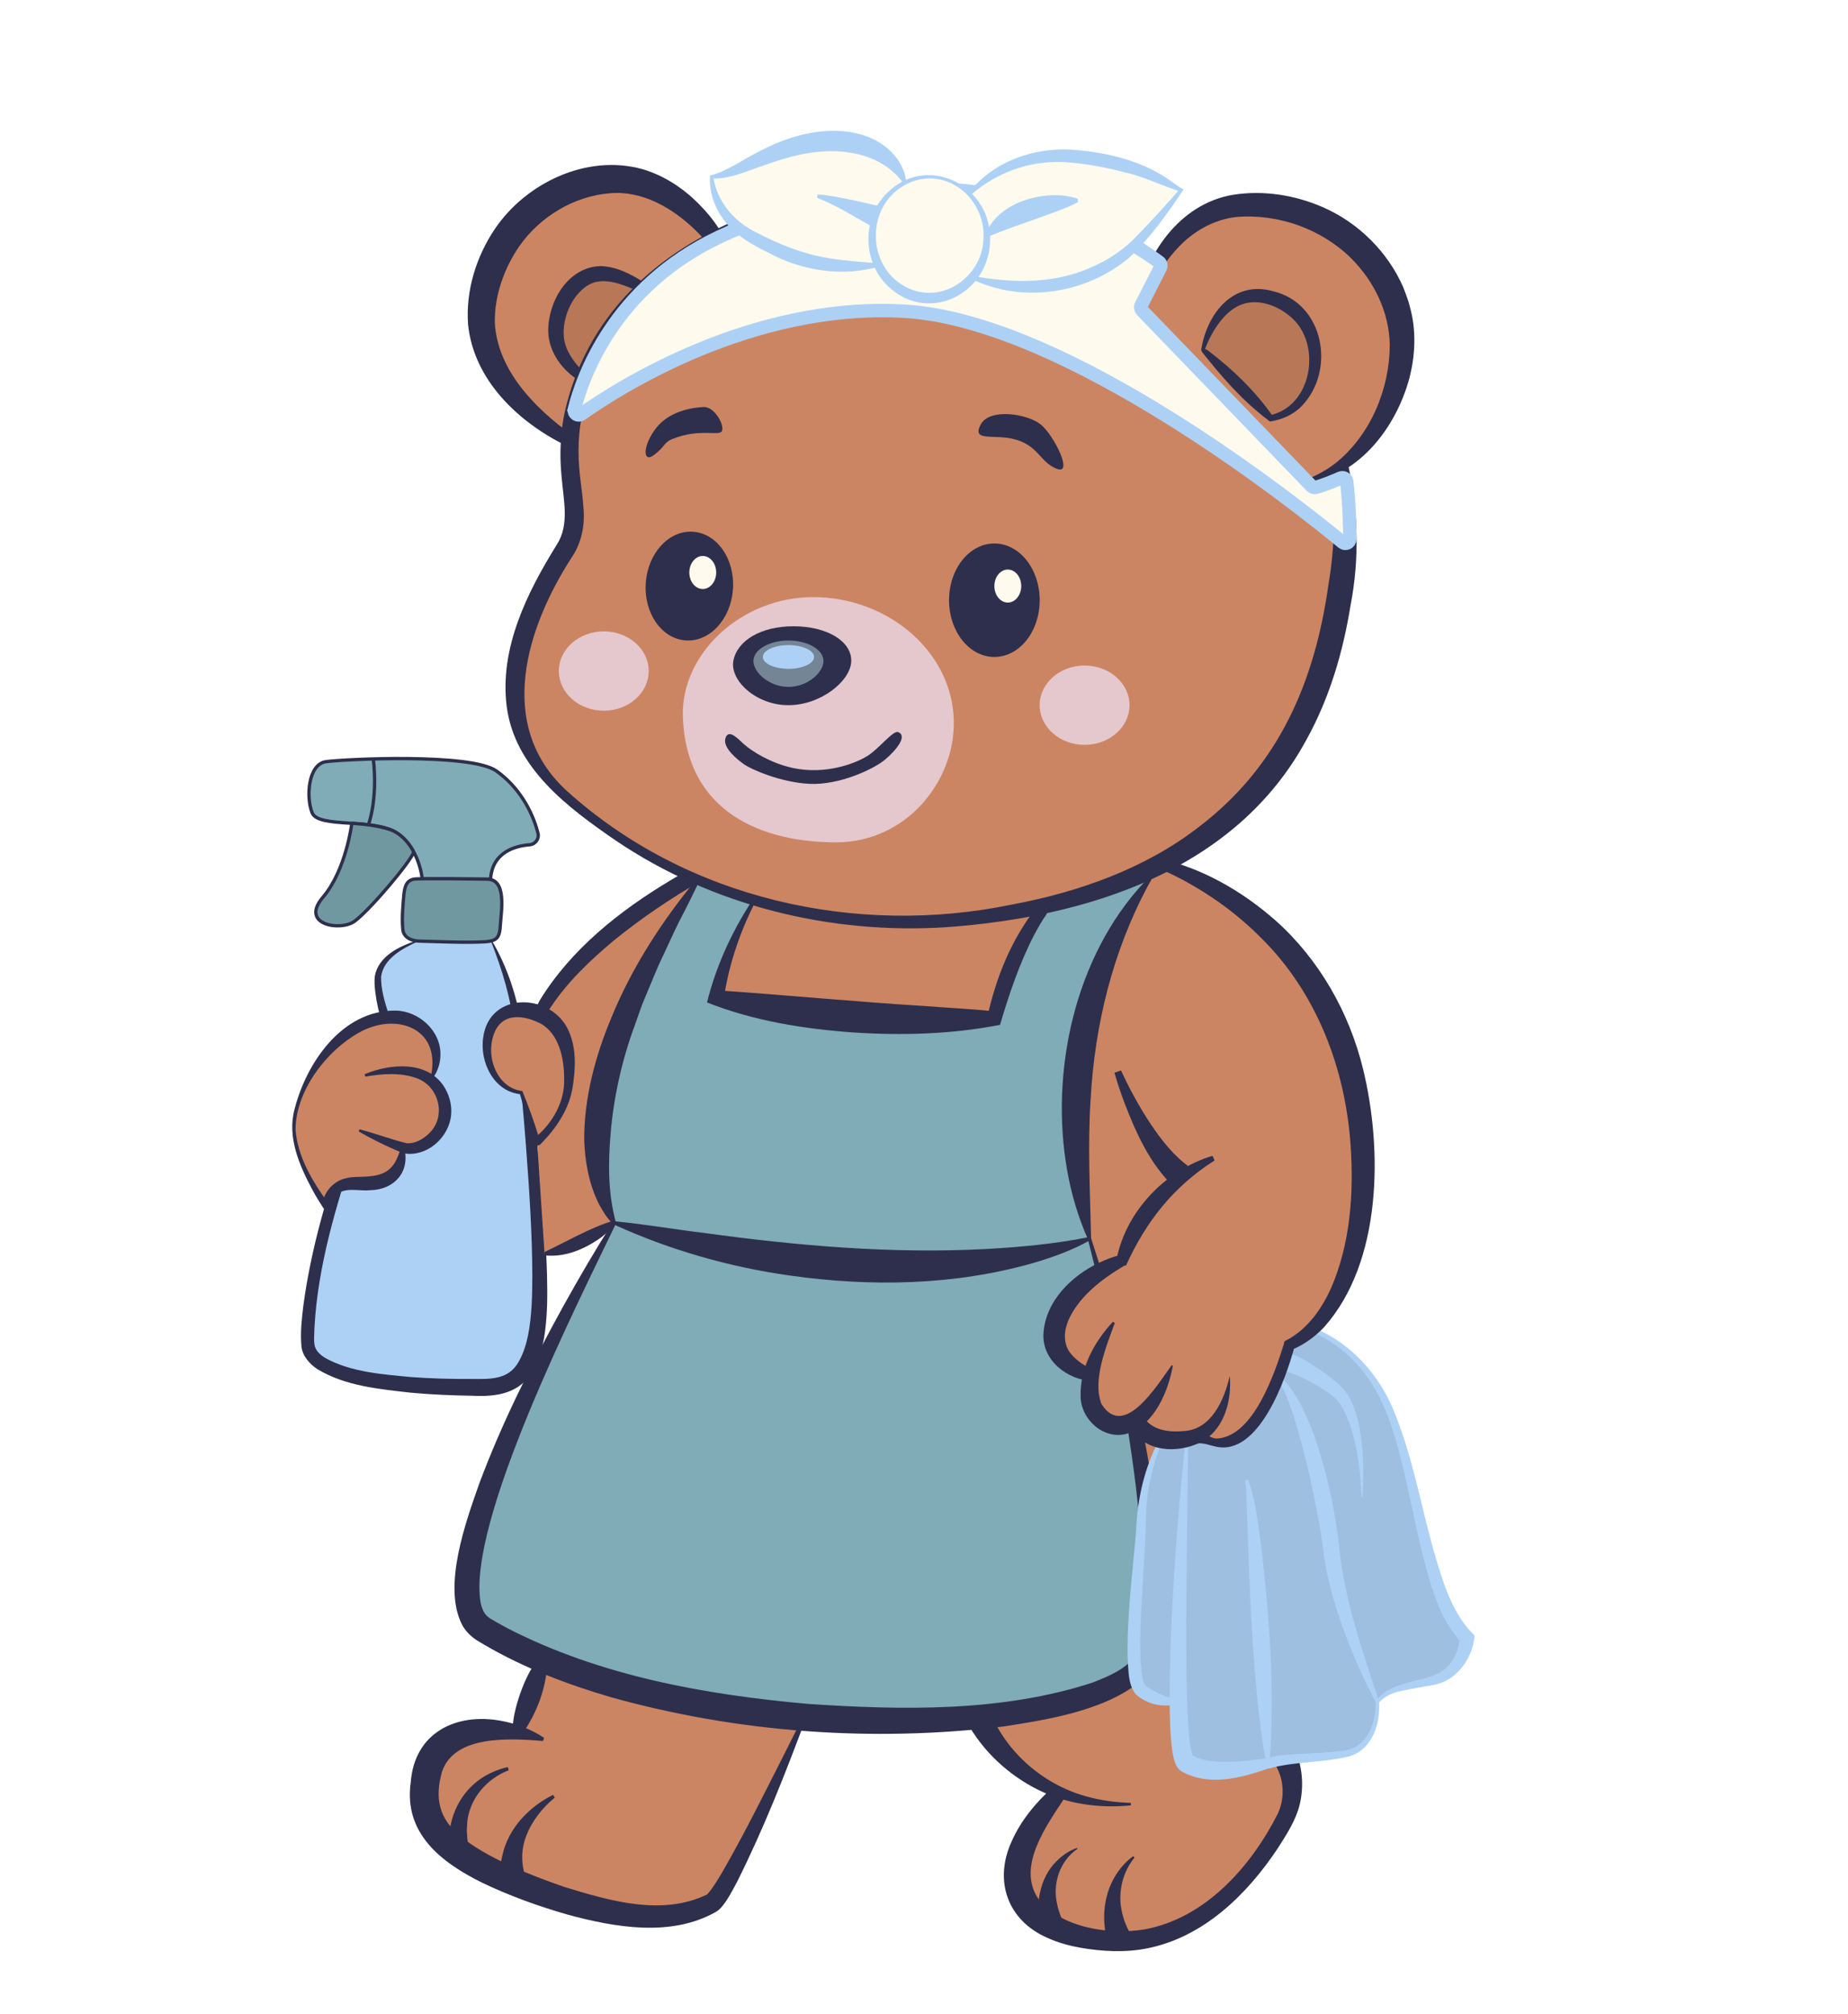 <?xml version="1.0" encoding="UTF-8"?>
<svg id="Layer_8" xmlns="http://www.w3.org/2000/svg" viewBox="0 0 558.56 608.7">
  <defs>
    <style>
      .cls-1 {
        fill: #748596;
      }

      .cls-2, .cls-3 {
        fill: #fffaee;
      }

      .cls-4 {
        fill: none;
      }

      .cls-4, .cls-5, .cls-6 {
        stroke: #2e2f4c;
      }

      .cls-4, .cls-5, .cls-6, .cls-3 {
        stroke-miterlimit: 10;
      }

      .cls-7 {
        fill: #b87858;
      }

      .cls-8 {
        fill: #9ebfe0;
      }

      .cls-9, .cls-5 {
        fill: #7facb6;
      }

      .cls-10 {
        fill: #cc8562;
      }

      .cls-11 {
        fill: #add1f5;
      }

      .cls-6 {
        fill: #7098a1;
      }

      .cls-12 {
        fill: #2e2f4c;
      }

      .cls-13 {
        fill: #e5c7ce;
      }

      .cls-3 {
        stroke: #add1f5;
        stroke-width: 4.06px;
      }
    </style>
  </defs>
  <path class="cls-10" d="M340.86,546.3c-34.17,1.36-46.07-26.29-46.07-26.29h-52.54s-22.92,53.35-28.13,56.21c-5.21,2.86-18.49,8.85-52.09-3.39-33.6-12.24-36.98-22.92-33.86-36.46,3.13-13.54,20.57-14.84,35.16-9.64l-7.95-2.12,7.69-21.58,47.92-237.13,137.71-4.09s33.4,8.74,51.34,43.65c17.94,34.9,13.82,90.42-11.31,102.06,0,0-3.75,31.37-20.63,27.71l19.05,96.34s5.61,9.24,0,19.8c-5.61,10.56-23.15,37.82-51.82,36.31-25.09-1.32-41.32-16.68-16.39-44.74"/>
  <g>
    <path class="cls-5" d="M148.27,265.67h-20.65s-.74-9.36-7.72-13.96c-6.98-4.6-23.62-1.34-25.55-6.09-1.93-4.75-1.19-14.7,4.16-15.45s43.82-2.67,51.54,2.82c6.6,4.7,10.81,11.89,12.55,18.79.43,1.7-.79,3.36-2.53,3.5-4.25.33-11.28,2.14-11.8,10.39Z"/>
    <path class="cls-4" d="M111.35,249.22s2.9-7.46,1.49-19.88"/>
    <path class="cls-6" d="M106.34,248.79s-1.69,14.09-8.75,22.37c-7.06,8.29,5.33,10.37,9.61,7.21,4.52-3.34,16.46-17.4,17.88-20.87,0,0-2.42-5.16-7.14-6.8s-11.6-1.9-11.6-1.9Z"/>
    <g>
      <path class="cls-11" d="M148.6,284.52s4.77,9.21,7.08,20.68c2.31,11.46,9.33,72.91,6.99,94.23-2.12,19.3-10.47,19.82-17.73,19.82s-50.81.14-51.9-12.93c-1.09-13.07,7.24-55.02,26.38-90.56,0,0-5.47-12.68-5.22-20.13.25-7.46,11.96-11.24,11.96-11.24l22.44.14Z"/>
      <path class="cls-12" d="M148.72,284.32c4.77,8.15,7.7,17.34,9.09,26.66,2.42,15.38,4.28,30.82,5.73,46.32.56,6.2,1.05,12.41,1.4,18.65.34,6.24.59,12.48.41,18.82-.29,6.58-.9,13.15-4.16,19.2-3.86,7.14-11.11,8.2-18.46,7.81-6.26-.09-12.53-.37-18.8-.95-9.46-1.1-19.39-1.96-27.89-7.02-2.24-1.41-4.58-3.92-4.92-6.84-.39-4.09.07-8.16.53-12.13,2.06-15.54,6.24-30.73,11.36-45.49,4.18-11.78,9.1-23.31,15.05-34.33,0,0-.06,1.34-.06,1.34-2.36-6.12-4.35-12.28-4.78-18.89-.04-.83-.02-1.74.09-2.57,1.14-6.05,7.56-9.07,12.82-10.69,7.5-.08,15.09-.03,22.59.1h0ZM148.48,284.72c-7.39.02-15.08.01-22.26-.19-4.56,2.07-10.31,5.16-11.03,10.6-.07,3.84,1.06,7.56,2.25,11.25,1.1,3.2,2.33,6.38,3.7,9.44-5.95,11.08-10.9,22.7-14.96,34.63-5.65,17.43-10.8,35.5-11.25,53.88-.01.68.06,1.47.13,2.07.33,1.77,1.61,2.92,3.24,3.96,7.74,4.3,17.23,4.94,26.05,5.78,6.11.45,12.27.6,18.43.57,5.79.07,11.07.13,14.03-5.28,2.78-4.9,3.49-11.15,3.87-16.86.32-6.07.24-12.26.05-18.43-.2-6.17-.53-12.36-.94-18.54-1.04-15.45-2.33-30.91-4.26-46.28-1-9.17-3.68-18.13-7.02-26.6h0Z"/>
    </g>
    <path class="cls-6" d="M141.7,284.73c7.55-.13,9.23.1,9.51-4.95.24-4.22,2.13-14.11-3.98-14.11,0,0-20.63-.33-22.17,0s-2.72,1.23-3,4.8c-.17,2.14-.68,6.65-.31,10.4.22,2.28,2.39,3.44,4.85,3.52,4.55.15,12.28.38,15.11.34Z"/>
  </g>
  <g>
    <path class="cls-10" d="M117.57,355.91c-19.77,2.88-19.23,8.23-19.23,8.23h0s-9.79-13.42-9.54-23.78c.25-10.37,10.12-27.9,23.95-32.09,13.82-4.2,22.22,6.78,18.02,16.72l4.18,15.31-13.33,7.97-4.05,7.66Z"/>
    <path class="cls-10" d="M210.97,264.28l-25.32,105.24c-12.81,8.79-21.05,9.52-21.05,9.52l-2.24-33.74-4.83-15.14c-13.61-1.72-16.36-25.9-1.85-24.77,2.85.22,5.14.96,6.97,2.07l.02-.37c13.3-24.89,48.3-42.8,48.3-42.8Z"/>
    <path class="cls-12" d="M212.01,266.14c-9.24,5.26-18.22,11.37-26.51,18.09-7.13,5.97-13.95,12.45-19.09,20.21-.71,1.11-1.59,2.09-3.31,2.7l-.88-.47c-.32-1.73.19-3.09.88-4.31,9.45-15.47,24.13-27.09,39.5-36.31,2.38-1.43,4.77-2.75,7.32-4,0,0,2.09,4.09,2.09,4.09h0Z"/>
    <path class="cls-12" d="M162.83,343.57c-.23-.08-.58-.08-.86.05-.35.19-.33.22-.3.19,0,0,.03-.02.03-.02l.06-.05.12-.1c5.21-4.32,8.89-10.84,8.63-17.72,0-6.25-1.6-13.69-7.3-16.71-6.01-2.93-12.44-3.04-14.36,4.68-1.67,6.4,1.75,15,9.03,15.8,1.88,4.67,3.53,9.12,4.95,13.88h0ZM162.13,346.06c-1.91-5.12-3.63-10.54-5.07-15.74,0,0,.41.34.41.34-8.18-.66-12.62-9.78-11.39-17.3,1.95-14.06,20.96-13.33,25.91-1.6,2.35,5.49,1.93,11.53,1.04,17.12-1.11,6.45-4.95,12.07-9.44,16.67,0,0-.13.13-.13.13l-.07.07-.04.03s.03.02-.33.21c-.29.14-.65.15-.89.08h0Z"/>
    <path class="cls-12" d="M110.2,324.62c7.56-3.16,18.66-4.25,23.88,3.54,1.71,2.61,2.59,5.74,2.27,8.85-.67,6.28-6.28,11.74-12.66,11.69-1.54-.02-2.99-.68-4.37-1.28-3.73-1.66-7.39-3.44-10.91-5.52,0,0,.27-.63.27-.63,4.71,1.22,9.55,3.06,14.26,4.21,2.47.17,4.94-1.2,6.69-2.93,5.44-5.04,3.13-14.42-3.84-16.78-4.78-1.71-10.33-1.3-15.36-.42,0,0-.24-.73-.24-.73h0Z"/>
    <path class="cls-12" d="M122.16,346.78c1.9,7.25-2.9,12.72-10.2,12.88-3.66.39-7.77-1.2-10.7,1.72-1.41,1.23-2.07,3.32-2.62,5.03-1.55-2.29-3.08-4.7-4.35-7.11-3.89-7.3-7.55-15.78-5.24-24.19,3.61-14.05,14.34-29.77,30.37-29.72,7.12.02,13.91,6.13,13.7,13.42-.02,2.3-.7,4.53-1.88,6.37l-.92-.39c2.89-14.42-11.05-19-21.97-12.65-9.82,5.52-18.99,17.61-19.02,29.25.62,8.15,5.13,15.68,9.84,22.15,0,0-1.82.4-1.82.4.55-3.22,2.59-6.1,5.66-7.38,2.81-1.24,5.76-.75,8.61-1.09,6.06-.5,7.99-3.32,9.55-8.71,0,0,1,.02,1,.02h0Z"/>
    <path class="cls-12" d="M164.55,378.35c6.15-2.85,14.32-7.64,20.81-9.43,0,0,.57.82.57.82-1.22,1.66-2.7,3.03-4.3,4.24-4.88,3.48-10.86,6.06-16.99,5.37,0,0-.09-1-.09-1h0Z"/>
  </g>
  <g>
    <g>
      <path class="cls-9" d="M185.71,369.57s-62.26,108.93-39.69,122.74c62.61,38.31,197.99,33.67,201.49,5.5,5.7-45.85-18.21-123.48-18.21-123.48"/>
      <path class="cls-12" d="M186.14,369.82c-11.61,24.19-45.4,90.84-40.81,114.82.63,2.56,1.58,3.84,3.45,4.81,1.5.92,3.13,1.78,4.66,2.62,27.98,14.37,59.62,20.06,90.8,22.83,28.63,1.92,58.69,2.49,86.11-6.48,5.31-2.11,12.76-5.1,14-11.08,2.47-21.6-.13-43.81-3.43-65.25-3.11-19.36-7.25-38.59-12.1-57.61,0,0,.96-.29.96-.29,11.12,33.95,19.91,69.23,21.54,105.08-.06,3.5.13,7.81-.11,11.29,0,0-.53,7.56-.53,7.56-.38,3.18-1.97,6.05-4.15,8.3-10.7,10.27-29.24,13.13-43.22,15.31-39.56,4.78-80.17,1.88-118.57-8.83-13.21-3.85-26.34-8.85-38.31-15.84,0,0-1.64-.98-1.64-.98-2.17-1.2-4.18-3.17-5.24-5.32-5.75-11.65,1.23-30.84,5.26-42.32,6.95-18.62,15.85-36.28,25.4-53.65,4.79-8.63,9.76-17.14,15.05-25.47l.87.5h0Z"/>
    </g>
    <g>
      <path class="cls-9" d="M347.51,265.76s-33.94,39.36-18.21,108.57c0,0-52.36,21.71-143.6-4.76,0,0-22.43-32.04,25.29-103.67l16.72,6.6s-8.3,13.76-11.24,29.04c0,0,36.27,8.62,84.08,6.27,0,0,4.99-21.58,15.62-34.31l31.34-7.75Z"/>
      <path class="cls-12" d="M347.93,265.5c.05.11.07.36-.02.55-.12.22-.11.18-.14.22,0,0-.11.19-.11.19,0,0-.22.38-.22.38,0,0-.43.77-.43.77-10.68,19.85-16.15,42.23-17.37,64.63-.92,13.99-.16,27.96.14,41.96,0,0,.09.35.09.35,0,0-.39.23-.39.23-5.43,3.05-11.29,5.16-17.24,6.9-23.83,6.81-49.25,7.22-73.66,3.75-18.28-2.59-36.22-7.72-53.02-15.39-2.03-1.66-3.29-3.99-4.55-6.22-3.02-6.06-4.24-12.86-4.44-19.59.01-12.64,3.38-25.11,8.22-36.72,6.24-15.22,15.35-29.27,25.79-41.9,0,0,.26-.32.26-.32,0,0,.34.13.34.13,0,0,16.72,6.6,16.72,6.6,0,0,.55.22.55.22-4.8,9.28-8.21,19.4-9.71,29.72,0,.01-1.73-2.68-1.73-2.68,20.03,1.37,42.42,3.51,62.47,4.73,6.96.55,13.93.86,20.97,1.6,0,0-2.02,1.69-2.02,1.69,2.61-11.87,7.26-23.45,14.82-33.03.56-.61,1.28-1.1,2.53-1.1,0,0,.01,0,.01,0,0,0,.08-.12.08-.12l.18-.04c9.3-2.4,22.43-5.3,31.89-7.52h0ZM347.08,266.02c-8.72,2.21-23.02,6.27-30.53,7.82.29,1.25.03,2.01-.38,2.65-1.32,1.87-2.43,3.88-3.53,5.9-4.48,8.63-7.64,18.01-10.38,27.31-14.58,2.84-29.51,3.26-44.3,2.3-15.08-1.09-30.08-3.46-44.26-9.07,2.71-10.93,7.44-21.29,13.58-30.69,0,0,.24.72.24.72,0,0-16.72-6.6-16.72-6.6,0,0,.6-.19.6-.19-1.99,4.23-4.06,8.38-6.21,12.46-1.78,3.56-4.1,8.85-5.88,12.48-1.81,4.11-3.55,8.5-5.29,12.63,0,0-2.27,6.41-2.27,6.41-3.85,10.48-6.32,21.67-7.21,32.62-.76,8.82-.76,17.89,1.57,26.49,0,0-.28-.2-.27-.19,9.19.88,18.04,2.45,27.12,3.53,28.09,3.87,56.46,6.32,84.83,4.85,10.46-.57,21.04-1.55,31.31-3.6,0,0-.3.6-.3.57-2.94-6.63-5-13.65-6.26-20.79-5.24-29.77,2.3-64.53,23.24-86.95.38-.39.75-.74,1.15-1.1.03-.01.08-.11,0,.05-.05.13.03.32.12.38h0Z"/>
    </g>
  </g>
  <path class="cls-10" d="M394.94,145.96c17.98-4.26,28.83-25.05,28.86-41.63.03-21.29-19.02-41.96-45.74-41.96-26.71,0-33.84,30.87-33.84,30.87"/>
  <path class="cls-10" d="M171.89,133.5s-29.91-16.18-26.12-41.82c3.8-25.63,25.16-37.98,41.77-37.03,16.61.95,27.53,16.61,27.53,16.61"/>
  <path class="cls-10" d="M349.14,79.44s-50.64-26.77-92.41-20.12c-41.77,6.65-61.12,22.31-78.5,53.17-17.39,30.86,1.13,40.35-7.42,54.12-8.54,13.77-29.17,48.42-.34,74.05,28.83,25.63,81.04,51.27,153.68,31.33,72.63-19.94,78.33-78.33,81.18-94.47,2.85-16.14,0-36.26,0-36.26"/>
  <path class="cls-12" d="M343.25,92.5c2.63-15.34,13.16-30.89,29.35-33.62,9.11-1.47,18.69.02,27.11,3.68,10.8,4.66,19.72,13.5,24.44,24.28.58,1.59,1.56,3.95,1.91,5.61,2.06,7.07,1.76,14.74-.07,21.82-3.97,14.74-15.02,29.46-30.93,31.73,0,0-.26-1.09-.26-1.09,3.32-1.27,6.37-2.98,9.06-5.1,10.47-8.51,16.19-22.37,16.2-35.69-.21-9.81-4.69-19.07-11.6-25.99-9-8.95-22.19-13.64-34.84-12.55-6.93.81-13.16,4.42-17.88,9.61-4.58,4.96-8.12,11.22-10.55,17.75,0,0-1.95-.45-1.95-.45h0Z"/>
  <path class="cls-12" d="M171.01,134.62c-14.39-7.08-27.91-19.84-29.55-36.71-.68-10.16,2.43-20.27,8.12-28.74,9.43-13.94,27.82-22.7,44.57-18.06,6.54,1.91,12.27,5.72,16.99,10.43,2.36,2.39,4.36,4.75,6.2,7.64,0,0-4.51,3.14-4.51,3.14-.84-.96-1.89-2.07-2.92-3.03-6.86-6.58-15.9-11.77-25.65-10.88-10.78.86-21.05,7.07-27.25,15.93-4.56,6.57-7.57,14.91-7.45,23.03.69,14.36,12.01,25.93,23.21,33.99,0,0-1.76,3.26-1.76,3.26h0Z"/>
  <g>
    <path class="cls-7" d="M194.53,87.05s-8.04-4.7-13.12-4.38-11.44,4.61-13.21,14.93c-1.77,10.32,8.23,16.62,8.23,16.62l18.1-27.17Z"/>
    <path class="cls-12" d="M175.69,115.4c-5.54-3.13-9.9-8.85-9.99-15.43-.01-8.94,5.96-19.3,15.84-19.56,5.14.16,9.57,2.65,13.75,5.35,0,0-1.51,2.58-1.51,2.58-5.34-2.16-11.93-5.57-17.13-1.4-4.45,3.4-7.05,10.39-6.09,15.92.76,3.8,3.44,7.47,6.61,10.19l-1.48,2.35h0Z"/>
  </g>
  <path class="cls-12" d="M407.48,140.45c3.04,13.93,3.47,28.41.73,42.44-2.23,13.94-6.32,28-13.33,40.63-21.45,39.69-66.55,53.63-108.84,56.67-35.03,2.27-70.89-6.49-100.04-26.27-14.38-9.89-30.49-21.85-32.86-40.54-2.17-17.61,6.17-34.29,15.14-48.78,3.93-6.03,2.03-13.42,1.47-20.4-.72-7.09-.39-14.57,1.4-21.58,14.67-58.42,89.14-75.7,141.1-63.05,13.79,3.57,27.33,9.01,38.69,17.81,0,0-3.6,4.15-3.6,4.15-16.01-12.54-36.33-18.91-56.42-20.88-45.26-4.17-103.45,13.74-114.66,63.18-1.52,6.51-1.73,13.12-.97,19.83.35,3.38.92,6.8,1.12,10.53.34,4.81-.73,9.99-3.49,14.07-13.86,21.38-23.2,50.9-1.66,70.68,36.19,32.74,87.55,44.22,134.89,34.35,19.97-3.76,39.99-10.85,56.06-23.29,24.29-18.4,35.24-43.99,39.34-73.54,2.03-11.64,1.93-23.58,1.59-35.39,0,0,4.35-.62,4.35-.62h0Z"/>
  <g>
    <path class="cls-7" d="M363.58,105.68s5.1-21.89,22.49-15,13.56,33.29-2.07,35.69l-20.43-20.69Z"/>
    <path class="cls-12" d="M363.27,106.31l-.17-.49c-.06-.27.07-.63.1-.9,1.94-10.58,9.82-20.29,21.64-16.9,15.41,3.69,18.97,23.95,8.6,34.69-2.55,2.67-6.04,4.13-9.58,4.66,0,0-.51-.37-.51-.37-7.77-5.84-14.06-13.09-20.08-20.69h0ZM363.86,105.29c.65.31,1.01.42,1.68.97,7.27,5.54,13.87,11.97,19.14,19.47,0,0-.8-.27-.8-.27,3.01-.62,5.66-2.28,7.62-4.54,5.75-6.72,5.68-18.32-.56-24.39-3.83-3.83-10.24-6.5-15.56-4.55-4.1,1.47-7.26,5.55-9.34,9.46-.71,1.33-1.36,2.81-1.9,4.23-.06.17.01-.04-.06-.13,0,0-.21-.23-.21-.23h0Z"/>
  </g>
  <path class="cls-12" d="M203.25,132.66c8.44-3.41,14.22-.66,14.98-2.46s-2.28-7.39-5.59-7.21-10.24,1.14-14.32,6.35c-4.08,5.21-4.17,10.81-.66,8.15,3.51-2.65,2.91-3.75,5.59-4.84Z"/>
  <path class="cls-12" d="M305.86,132.55c-6.07-1.28-12.11.88-9.46-4.24s14.23-3.27,18.21,0c3.98,3.27,9.99,15.38,4.77,13.35s-5.57-7.42-13.52-9.1Z"/>
  <path class="cls-13" d="M288.2,215.92c1.49,19.01-13.68,38.63-35.48,38.63s-45.22-8.64-46.32-37.84c-.72-19.06,17.58-36.27,39.38-36.27,21.8,0,40.85,15.39,42.42,35.48Z"/>
  <path class="cls-12" d="M257.29,199.63c0,6.05-9.15,13.47-18.99,13.47s-17.79-7.54-16.63-13.47c1.19-6.08,8.33-10.38,18.17-10.38s17.45,4.33,17.45,10.38Z"/>
  <path class="cls-1" d="M248.9,199.75c0,3.42-4.74,7.82-10.59,7.82-5.85,0-10.59-4.4-10.59-7.82s4.74-6.19,10.59-6.19c5.85,0,10.59,2.77,10.59,6.19Z"/>
  <ellipse class="cls-11" cx="238.31" cy="198.53" rx="7.74" ry="3.58"/>
  <path class="cls-12" d="M244.48,236.86c9.33.51,19.79-4.59,22.98-7.27,3.48-2.93,6.93-7.21,4-8.36-1.51-.59-5.76,4.98-9.2,7.16s-12.63,5.91-22.82,3.64c-6.35-1.41-12-4.82-14.72-7.26-1.6-1.44-4.49-4.68-5.45-1.72s3.82,6.66,5.78,8.02c2.07,1.43,10.83,5.32,19.43,5.79Z"/>
  <ellipse class="cls-12" cx="300.55" cy="181.38" rx="13.7" ry="17.15"/>
  <ellipse class="cls-2" cx="304.61" cy="177.1" rx="4.06" ry="4.99"/>
  <ellipse class="cls-12" cx="208.35" cy="177.1" rx="16.46" ry="13.21" transform="translate(18.05 373.46) rotate(-86.26)"/>
  <ellipse class="cls-2" cx="212.41" cy="173" rx="4.06" ry="4.99"/>
  <path class="cls-13" d="M341.4,213.1c0,6.62-6.08,11.99-13.58,11.99-7.5,0-13.58-5.37-13.58-11.99s6.08-11.99,13.58-11.99c7.5,0,13.58,5.37,13.58,11.99Z"/>
  <path class="cls-13" d="M196.07,202.78c0,6.62-6.08,11.99-13.58,11.99-7.5,0-13.58-5.37-13.58-11.99s6.08-11.99,13.58-11.99c7.5,0,13.58,5.37,13.58,11.99Z"/>
  <path class="cls-12" d="M338.83,323.48c2.57,5.59,5.58,11.11,8.98,16.22,3.24,4.81,7.08,9.74,11.74,12.96,0,0-4.75,5.98-4.75,5.98-7.35-7.05-11.37-16.18-14.95-25.41-1.11-2.99-2.13-5.98-3.01-9.06l1.99-.7h0Z"/>
  <path class="cls-12" d="M299.25,517.38c5.08,12.28,16.04,21.81,28.86,25.41,4.4,1.24,9.02,1.9,13.68,2.01l.03.76c-9.52.96-19.41-.39-28.09-4.73-8.92-4.43-16.68-11.64-21.5-20.43,0,0,7.02-3.02,7.02-3.02h0Z"/>
  <path class="cls-12" d="M391.37,528.47c2.25,5.19,2.78,11.09,1.53,16.58-1.19,5.08-4.13,9.46-6.9,13.8-9.24,13.77-22.2,26.45-39.05,29.88-6.75,1.38-13.64,1.01-20.42-.15-3.38-.61-6.79-1.52-10.09-3.05-11.96-5.28-16.1-17.2-10.68-29.06,2.77-6.29,7.27-11.73,12.32-16.25,0,0,3.62,3.21,3.62,3.21-5.64,8.58-14.41,20.74-7.85,30.39,6.84,8.78,21.48,10.96,32.02,9.23,18.44-3.34,32.25-18.96,40.4-35.07,2.21-4.91,1.84-10.87-1.22-15.29-.08-.1-.21-.28-.22-.25,0,0,6.53-3.96,6.53-3.96h0Z"/>
  <path class="cls-12" d="M325.68,558.69c-5.46,3.71-7.64,10.7-6.12,16.92.35,1.78,1.28,4.17,2,5.84,0,0-7.32,2.18-7.32,2.18-1.27-7.41-.38-16,5.29-21.4,1.75-1.72,3.8-3.05,6.03-3.82,0,0,.13.29.13.29h0Z"/>
  <path class="cls-12" d="M342.9,561.36c-3.31,4.01-4.72,9.36-4.15,14.43.14.74.25,1.56.41,2.29.13.48.5,1.76.63,2.22.63,1.71,1.4,3.31,2.26,4.89,0,0-7.08,2.87-7.08,2.87-.44-1.82-.89-3.81-1.06-5.68-.66-5.59.52-11.62,3.69-16.28,1.35-2.03,2.98-3.81,4.93-5.2,0,0,.38.46.38.46h0Z"/>
  <path class="cls-3" d="M173.62,123.75c-.3,1.2,1.05,2.12,2.06,1.41,10.76-7.63,51.35-33.84,97.75-31.11,49.01,2.88,119.29,59.05,132.38,69.85.87.72,2.17.1,2.17-1.02,0-3.63-.13-10.32-.92-17.34-.1-.89-1.03-1.42-1.85-1.07-2.06.89-5.57,2.34-7.52,2.81-.46.11-.95-.03-1.28-.37l-51.26-53.12c-.39-.41-.49-1.02-.23-1.53l5.8-11.39c.29-.58.14-1.28-.38-1.67-7.38-5.53-60.36-41.99-133.05-7.54-31.85,15.1-41.29,42.45-43.69,52.06Z"/>
  <g>
    <path class="cls-8" d="M443.39,495s-.76,10.6-10.6,12.87c-9.84,2.27-13.62,2.65-16.46,6.43,0,0,.94,14.39-10.79,15.9-11.55,1.49-15.16.86-22.19,2.57l-.14.08c-12.11,3.03-18.92,3.03-24.6,0-1.52-.82-2.8-8.19-3.86-18.56-2.18-.13-6.33-.75-9.77-3.39-4.92-3.79-.38-38.99,0-51.86.38-12.86,5.68-23.46,5.68-23.46l34.82-19.69,3.79-16.28s19.3,2.27,29.52,23.85c10.22,21.57,11.35,58.28,24.6,71.53Z"/>
    <path class="cls-11" d="M389.32,399.13c14.79,2.34,26.69,13.92,32.09,27.54,5.53,13.45,8.01,27.98,11.89,41.83,2.56,8.71,5.28,18.44,11.64,24.96,0,0,.76.81.76.81l-.12.91c-.85,6.67-5.82,13.03-12.6,14.05-2.95.54-5.92,1-8.8,1.61-2.82.59-5.6,1.46-7.45,3.79,0,0-.49.59-.49.59-4.25-7.93-7.81-16.19-10.84-24.7-2.36-6.75-4.35-13.76-5.28-20.91-.11-1.01-.51-3.71-.64-4.75-2.05-12.65-4.84-25.26-8.64-37.5-1.42-3.81-2.52-8.18-5.58-10.99-.03-.01.48,0,.47-.01,0,0-34.82,19.68-34.82,19.68,0,0,.2-.21.2-.21-2.71,6.77-4.4,14.01-4.72,21.21,0,0-.13,5.53-.13,5.53-.11,3.75-.7,12.76-.91,16.63-.43,9.11-1.32,18.26-.15,27.2.18,1.07.44,2.15.95,2.9,2.7,2.17,6.29,3.43,10.1,4.55,0,0,.06,1,.06,1-4.52,1.28-9.59.33-13.12-2.95-2.28-3.11-2.07-7.06-2.35-10.61-.3-12.79,1.52-26.2,2.56-38.88.37-9.38,2.47-18.86,6.9-27.16.46-.28,34.72-19.61,35.17-19.88,2.32.94,3.84,2.95,5.22,4.89,3.67,5.59,6.03,11.87,8.05,18.19,3.32,10.46,5.29,21.3,6.38,32.22,1.97,14.91,6.98,29.18,11.68,43.46,0,0-.88-.09-.85-.1,3.62-5.16,10.94-5.55,16.44-7.42,5.27-1.33,8.57-6.5,8.82-11.74,0,0,.64,1.71.64,1.71-7.02-7.66-9.42-17.58-11.96-27.17-2.32-9.43-4.04-18.91-6.38-28.2-2.36-9.24-5.18-18.54-10.95-26.06-5.65-7.49-14.06-13.24-23.34-15,0,0,.12-.99.12-.99h0Z"/>
    <path class="cls-11" d="M359.11,437.5c-.2,17.21-.63,43.46-.58,60.45.04,7.52.13,15.03.56,22.51.28,3.4.37,7.34,1.48,10.37-.06-.16-.37-.41-.6-.51,0,0,.09.04.09.04,2.57,1.32,5.25,1.87,8.26,2.02,4.08.2,8.52-.24,12.66-.79.28-.05,1.11-.16,1.39-.2,0,0,.23-.03.23-.03.04.01.07-.06.13.03,0,0,.06.1.06.1.14.33.17.47.31.86,0,0-.38.51-.38.51-1.34-7.09-2.14-14.21-2.88-21.33-1.88-19.55-2.39-39.22-3.08-58.84-.09-1.76-.15-3.59-.44-5.22,0,0,.93-.36.93-.36,2.44,6.89,3.06,14.13,4.09,21.3,2.44,21.35,4,42.92,2.38,64.39,0,0-.1,1.08-.1,1.08,0,0-.28-.57-.28-.57.04.36.14.72.12,1.02-.01.11-.07.06-.1.09,0,0-.23.08-.23.08-7.97,2.75-17.25,5.26-25.26,1.16-2.82-1.04-3.29-4.83-3.63-7.15-.64-5.22-.68-10.26-.73-15.45.09-20.24,1.39-40.42,3.15-60.57.44-5.03.89-10.05,1.45-15.08,0,0,1,.06,1,.06h0Z"/>
    <path class="cls-11" d="M416.83,514.27c.47,6.56-2.08,14.45-9.02,16.49-7.99,1.97-16.52,1.46-24.39,3.7,0,0-.8-3.2-.8-3.2,3.69-.86,7.52-1.14,11.17-1.29,3.66-.16,7.28-.38,10.91-.74,1.77-.14,3.35-.48,4.88-1.31,4.69-2.6,6.23-8.46,6.25-13.57,0,0,1-.07,1-.07h0Z"/>
    <path class="cls-11" d="M387.3,407.99c4.62,1.44,8.78,3.86,12.68,6.62,2.82,2.16,5.99,4.34,7.73,7.51,2.89,5.13,3.67,11.16,4.13,16.77.3,4.51.28,9.01-.05,13.49,0,0-.28-.01-.28-.01-.39-8.67-1.39-17.91-5.09-25.74-1.42-3.01-3.44-4.94-6.13-6.56-4.36-2.83-9.19-5.26-14.27-6.36,0,0,1.28-5.72,1.28-5.72h0Z"/>
  </g>
  <path class="cls-10" d="M395.14,305.16c17.94,34.9,19.75,87.57-5.38,99.21,0,0-10.36,41.54-27.44,29.29"/>
  <path class="cls-10" d="M371.75,413.74s-.43,16.81-12.95,19.06c-11.1,1.99-14.44-4.24-14.44-4.24l10.03-17.96s-8.53,22.6-19.56,17.32c-10.13-4.85-4.14-21.04,1.9-30.33l-8.06,17.8s-13.24-4.94-9.33-17.8c3.91-12.87,19.92-18.73,19.92-18.73,0,0,5.62-21.02,27.62-30.91"/>
  <path class="cls-12" d="M350.01,259.35c13.32,2.92,25.42,9.92,35.59,18.87,13.14,11.74,22.23,27.77,26.38,44.8,5.95,24.32,5.76,58.4-11.78,78.03-2.74,2.91-6.08,5.33-9.81,6.86l.91-1.08c-2.62,9.83-10.87,33.52-24.02,30.27-2.54-.54-4.5-1.64-7.17-.33,0,0,4.45-6.21,4.45-6.21-.76,2.54.87,3.94,3.09,4.16,11.16-.43,17.57-19.61,20.45-28.72,0,0,.13-.68.13-.68,0,0,.77-.41.77-.41,6.28-3.36,10.52-9.42,13.39-15.83,5.72-13.28,6.81-28.33,5.85-42.69-1.55-23.5-10.34-46.6-27.33-63.22-3.81-3.83-8.05-7.38-12.46-10.51-5.93-4.17-12.42-7.91-19.14-10.6,0,0,.71-2.72.71-2.72h0Z"/>
  <path class="cls-12" d="M371.7,415.78c.63,7.02-1.39,15.32-7.71,19.44-6.47,3.87-16.59,4.09-21.4-2.54-.19-.34-.34-.48-.53-.9,0,0,4.46-2.38,4.46-2.38-.05-.1.03.01.05.03.34.36.72.7,1.13,1,2.83,2.07,6.53,2.34,10.03,2.03,8.42-.41,12.28-9.42,13.98-16.69h0Z"/>
  <path class="cls-12" d="M354.5,412.7c-1.42,7.82-5.56,17.83-13.82,20.53-7.05,2.05-14.03-4.32-14.06-11.3-.23-8.6,4.2-16.5,9.74-22.5,0,0,.58.38.58.38-2.6,7.12-6.85,17.43-4,24.49,6.85,10.84,16.83-5.79,21.19-11.74,0,0,.37.14.37.14h0Z"/>
  <path class="cls-12" d="M330.04,417.36c-7.58-.48-15.24-6.36-14.64-14.61.73-9.69,8.51-17.26,16.87-21.2,2.04-.95,4.05-1.74,6.31-2.29,0,0-1.08,1.18-1.08,1.18,2.94-14.6,14.85-26.9,28.98-31.17,0,0,.63,1.4.63,1.4-12.49,7.97-20.66,18.37-26.76,31.72,0,0-.58.12-.58.12-3.4,2.02-6.82,4.34-9.68,6.96-4.58,4.15-10.32,11.61-7.46,17.98,1.48,3.02,5.02,5.24,8.09,6.77,0,0-.69,3.13-.69,3.13h0Z"/>
  <g>
    <g>
      <path class="cls-2" d="M293.25,58.51s11.07-13.41,31.86-11.23c20.79,2.18,28.29,8.95,31.91,10.15,0,0-12.57,16.68-18.86,20.79-6.29,4.11-21.28,13.01-44.24,5.66l-.67-25.37Z"/>
      <path class="cls-11" d="M292.78,58.35c7.3-9.64,20.04-14.02,31.88-13.07,10.16.84,20.6,3.29,29.03,9.29,1.41.91,2.6,2.02,4.08,2.64-4.88,7.32-10.06,14.59-16.5,20.68-12.98,10.89-32.14,13.89-47.48,6.47,0,0-.34-.13-.35-.13,0,0,0-.33,0-.33l-.64-25.55h0ZM293.72,58.67s.7,25.2.7,25.2l-.35-.46c11.96,2.16,24.23,2.47,35.43-2.49,5.59-2.34,10.39-5.58,14.61-10.14,4.3-4.37,8.4-9.02,12.52-13.65,0,0,.25.79.24.77-5.5-1.67-10.5-4.29-16.09-5.61-6.04-1.61-12.27-2.83-18.52-3.26-.51-.06-1.54-.1-2.05-.07-9.63-.21-19.3,3.45-26.48,9.72h0Z"/>
    </g>
    <g>
      <path class="cls-2" d="M273.43,55.07s-3.55-11.82-20.5-12.44c-16.95-.62-29.77,10.45-37.84,10.81,0,0-.21,11.46,12.41,18.31,12.61,6.86,21.8,9.82,37.99,8.34l7.95-25.02Z"/>
      <path class="cls-11" d="M272.93,55.07s-.04.03-.05.04c-.02,0-.05-.06-.07-.08l-.15-.2c-.19-.23-.74-.91-.95-1.14-3.7-4.12-8.91-6.63-14.32-7.47,0,0-1.8-.29-1.8-.29-.62-.05-2.17-.17-2.77-.23-7.46-.24-14.44,1.58-21.62,4.17-5.16,1.65-10.47,4.33-16.08,4.06,0,0,.48-.49.48-.49,1.05,7.49,6.42,13.68,13.13,16.87,6.76,3.52,13.9,6.41,21.38,7.64,5.09.9,10.15,1.15,15.34,1.63,0,0-.43.35-.43.35l7.92-24.87h0ZM273.93,55.07l-7.97,25.17s-.09.27-.09.27l-.34.07c-10.36,2.99-21.9,1.44-31.5-3.31-4.87-2.43-9.82-4.8-13.61-8.82-3.83-4.13-6.23-9.71-5.81-15.38,5.34-1.41,9.84-4.82,14.8-7.29,7.21-3.79,15.34-6.5,23.62-6.23,3.34.12,6.69.68,9.85,2.02,5.56,2.28,10.49,7.32,11.04,13.49h0Z"/>
    </g>
    <g>
      <path class="cls-2" d="M298.27,71.75c0,10.11-7.77,18.31-17.35,18.31-9.58,0-17.35-8.2-17.35-18.31s7.77-18.31,17.35-18.31c9.58,0,17.35,8.2,17.35,18.31Z"/>
      <path class="cls-11" d="M299.27,71.75c.37,17.32-19.66,27.02-31.83,13.75-6.82-7.47-6.54-19.91.52-27.02,11.73-12.12,31.03-2.97,31.31,13.27h0ZM297.27,71.75c.45-12.04-11.44-21.68-22.9-16.3-13.07,6.23-12.78,25.9.39,31.74,10.7,4.7,22.41-4.01,22.51-15.44h0Z"/>
    </g>
    <path class="cls-11" d="M297.87,70.89c3.45-9.04,15.01-12.73,23.93-11.75,1.33.21,2.64.47,3.95.91l.08,1c-2.3,1.3-4.64,2.14-7.02,3.05-3.87,1.44-9.38,3.33-13.3,4.76-2.19.82-4.44,1.65-6.84,2.64l-.79-.61h0Z"/>
    <path class="cls-11" d="M263.75,68.62c-5.45-3.11-10.93-6.56-16.78-8.85,0,0,.14-.99.14-.99,1.69.05,3.29.32,4.9.58,4.8.85,9.51,1.92,14.27,3.06,0,0-2.53,6.19-2.53,6.19h0Z"/>
  </g>
  <path class="cls-12" d="M243.66,519.09c-6.27,16.78-12.74,33.31-20.78,49.39-1.45,2.69-2.9,5.69-5.03,8.09-.41.46-.94.85-1.47,1.18-13.62,7.73-30.69,4.67-44.98.78-8.71-2.5-17.46-5.67-25.64-9.58-12.41-6.16-23.81-14.88-21.61-30.41,1.16-15.02,13.78-21.04,27.31-18.53,4.64.85,9.09,2.56,13,5.15,0,0-.34.94-.34.94-9.96-.79-26.83-1.89-30.53,9.34-2.18,7.73-1.09,13.98,5.55,19.41,5.44,4.52,12.54,7.87,19.15,10.73,3.82,1.59,8.28,3.25,12.2,4.61,13.83,4.23,29.45,8.86,43.07,2.38,0,0,.09-.04.09-.04.02-.01,0,0,0,0-.03-.02-.07.07-.02.03,0,0,.09-.09.09-.09,0,0,.18-.18.18-.18,1.66-1.88,2.93-4.11,4.31-6.37,4.38-7.57,8.5-15.47,12.52-23.38,4.05-7.91,8.02-15.87,12.02-23.82,0,0,.92.39.92.39h0Z"/>
  <path class="cls-12" d="M165.45,502.43c-.36,7.71-3.2,15.32-7.66,21.59,0,0-2.9-1.04-2.9-1.04.12-3.94,1.11-7.64,2.37-11.31,1.32-3.66,2.89-7.15,5.35-10.25,0,0,2.85,1.02,2.85,1.02h0Z"/>
  <path class="cls-12" d="M153.73,534.96c-6.55,2.5-11.68,8.43-12.48,15.42-.03.62-.14,2.13-.16,2.74,0,0,.06.92.06.92.03,1.79.43,3.74.75,5.48,0,0-6.23.92-6.23.92-.02-1.49-.09-2.96-.04-4.43.07-.75.26-2.61.34-3.33,1.29-7.89,6.08-14.39,13.51-17.42,1.3-.55,2.61-.97,4.02-1.26,0,0,.24.97.24.97h0Z"/>
  <path class="cls-12" d="M167.66,543.24c-3.76,3.04-6.94,7.14-8.62,11.62-1.67,4.25-1.51,8.79-.02,12.96,0,0-7.56,1.75-7.56,1.75-.27-2.97-.37-5.96.37-8.84,1.78-8.24,8.04-14.71,15.34-18.36,0,0,.5.86.5.86h0Z"/>
</svg>